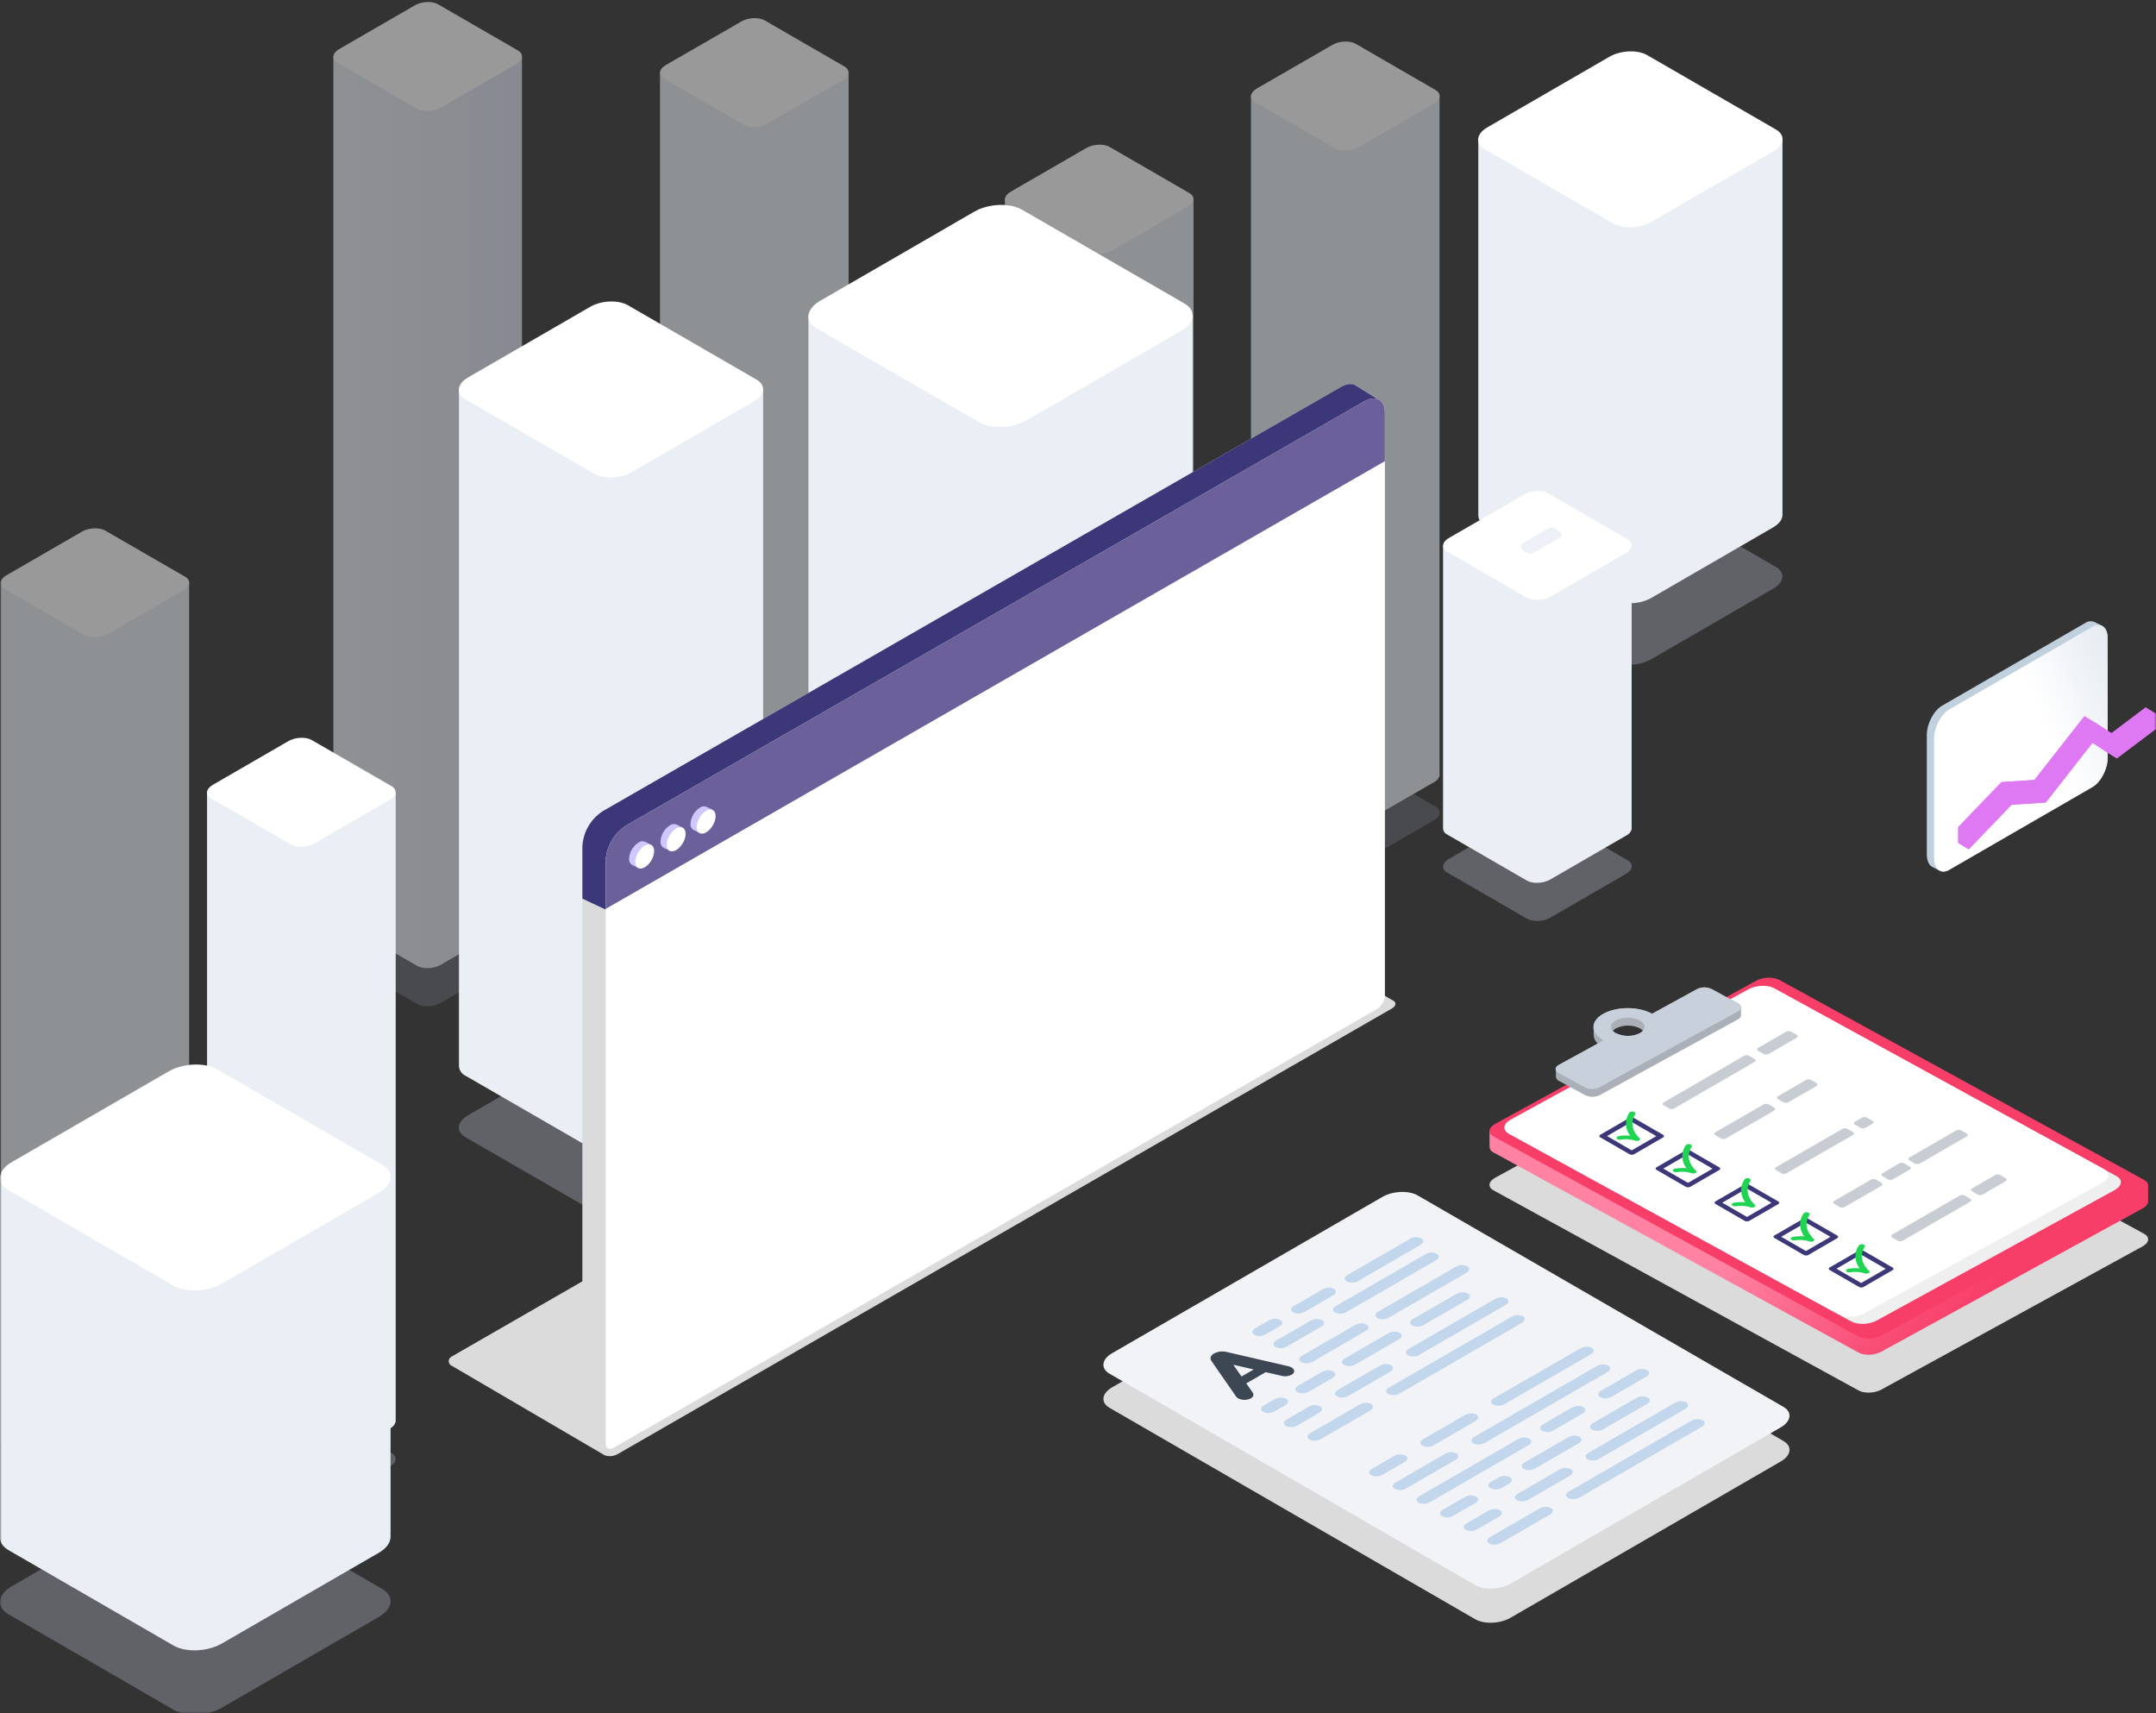 <?xml version="1.0" encoding="UTF-8"?>
<svg width="608px" height="483px" viewBox="0 0 608 483" version="1.1" xmlns="http://www.w3.org/2000/svg" xmlns:xlink="http://www.w3.org/1999/xlink">
    <rect x="0" y="0" width="608" height="483" fill="#333333" stroke="none"/>
    <!-- Generator: Sketch 50 (54983) - http://www.bohemiancoding.com/sketch -->
    <title>land</title>
    <desc>Created with Sketch.</desc>
    <defs>
        <rect id="path-1" x="0" y="0" width="608" height="488"></rect>
        <linearGradient x1="0%" y1="50.002%" x2="100.003%" y2="50.002%" id="linearGradient-3">
            <stop stop-color="#EAEFF5" offset="0%"></stop>
            <stop stop-color="#DEE1F0" offset="99%"></stop>
        </linearGradient>
        <linearGradient x1="0%" y1="50%" x2="100%" y2="50%" id="linearGradient-4" offset="100%">
            <stop stop-color="#EAEFF5"></stop>
            <stop stop-color="#EAEFF5"></stop>
        </linearGradient>
        <linearGradient x1="0%" y1="50%" x2="86.587%" y2="-0.028%" id="linearGradient-5" offset="100%">
            <stop stop-color="#DEE1F0"></stop>
            <stop stop-color="#DFE2F0"></stop>
        </linearGradient>
        <linearGradient x1="48.288%" y1="49.169%" x2="83.565%" y2="66.066%" id="linearGradient-6">
            <stop stop-color="#FF82A3" offset="0%"></stop>
            <stop stop-color="#F73E69" offset="100%"></stop>
        </linearGradient>
        <linearGradient x1="0%" y1="50%" x2="100%" y2="50%" id="linearGradient-7" offset="100%">
            <stop stop-color="#F73E69"></stop>
            <stop stop-color="#F73E69"></stop>
        </linearGradient>
        <linearGradient x1="64.482%" y1="40.883%" x2="141.584%" y2="-7.651%" id="linearGradient-8">
            <stop stop-color="#FFFFFF" offset="0%"></stop>
            <stop stop-color="#CEDAE5" offset="100%"></stop>
        </linearGradient>
        <linearGradient x1="0%" y1="50%" x2="100%" y2="50%" id="linearGradient-9" offset="100%">
            <stop stop-color="#DE78F3"></stop>
            <stop stop-color="#DD77F3"></stop>
        </linearGradient>
        <linearGradient x1="0%" y1="50%" x2="100%" y2="50%" id="linearGradient-10" offset="100%">
            <stop stop-color="#DE78F3"></stop>
            <stop stop-color="#D876F4"></stop>
        </linearGradient>
    </defs>
    <g id="Page-2" stroke="none" stroke-width="1" fill="none" fill-rule="evenodd">
        <g id="首页" transform="translate(-901, -172)">
            <g id="land" transform="translate(901, 167)">
                <mask id="mask-2" fill="white">
                    <use xlink:href="#path-1"></use>
                </mask>
                <g id="Rectangle-path"></g>
                <g id="Group" mask="url(#mask-2)" fill-rule="nonzero">
                    <g id="pillar" opacity="0.5" transform="translate(93.235, 4.957)">
                        <g id="Group" opacity="0.3" transform="translate(0, 252.806)" fill="#C9CFE5">
                            <path d="M24.4,30.303 L1.934,17.304 C0.234,16.33 0.449,14.62 2.403,13.489 L23.749,1.143 C25.704,0.011 28.697,-0.105 30.347,0.87 L52.822,13.861 C54.513,14.843 54.298,16.553 52.344,17.684 L31.015,30.022 C29.077,31.154 26.099,31.278 24.4,30.303 Z" id="Shape"></path>
                        </g>
                        <path d="M53.968,257.69 C53.977,257.621 53.977,257.552 53.968,257.483 L53.968,15.914 L0.787,15.914 L0.787,257.731 C0.842,258.449 1.281,259.082 1.934,259.383 L24.4,272.373 C26.099,273.356 29.06,273.199 30.999,272.1 L52.344,259.763 C53.161,259.387 53.756,258.651 53.952,257.772 L53.968,257.69 Z" id="Shape" fill="url(#linearGradient-3)"></path>
                        <path d="M24.4,30.705 L1.934,17.715 C0.234,16.731 0.449,15.022 2.403,13.891 L23.749,1.552 C25.704,0.421 28.697,0.297 30.347,1.281 L52.822,14.271 C54.513,15.245 54.298,16.963 52.344,18.095 L31.015,30.433 C29.077,31.564 26.099,31.688 24.4,30.705 Z" id="Shape" fill="#FFFFFF"></path>
                    </g>
                    <g id="pillar-2" opacity="0.5" transform="translate(0, 153.667)">
                        <g id="Group" opacity="0.3" transform="translate(0, 251.98)" fill="#C9CFE5">
                            <path d="M23.768,30.808 L1.293,17.817 C-0.356,16.835 -0.183,15.125 1.771,13.994 L23.116,1.656 C25.071,0.524 28.065,0.401 29.715,1.375 L52.206,14.374 C53.905,15.348 53.691,17.058 51.736,18.189 L30.391,30.536 C28.42,31.667 25.467,31.783 23.768,30.808 Z" id="Shape"></path>
                        </g>
                        <path d="M53.336,257.368 C53.34,257.3 53.34,257.231 53.336,257.162 L53.336,15.593 L0.155,15.593 L0.155,257.41 C0.204,258.128 0.64,258.761 1.293,259.061 L23.768,272.052 C25.467,273.035 28.42,272.878 30.367,271.78 L51.712,259.441 C52.528,259.066 53.123,258.33 53.32,257.451 L53.336,257.368 Z" id="Shape" fill="url(#linearGradient-4)"></path>
                        <path d="M23.768,30.384 L1.293,17.393 C-0.356,16.411 -0.183,14.702 1.771,13.57 L23.116,1.232 C25.071,0.1 28.065,-0.024 29.715,0.959 L52.206,13.95 C53.905,14.932 53.691,16.642 51.736,17.773 L30.391,30.111 C28.42,31.243 25.467,31.367 23.768,30.384 Z" id="Shape" fill="#FFFFFF"></path>
                    </g>
                    <g id="pillar-3" opacity="0.5" transform="translate(185.645, 9.914)">
                        <g id="Group" opacity="0.3" transform="translate(0, 251.98)" fill="#C9CFE5">
                            <path d="M24.093,30.673 L1.618,17.674 C-0.031,16.7 0.134,14.99 2.097,13.859 L23.442,1.521 C25.396,0.389 28.39,0.265 30.04,1.24 L52.523,14.247 C54.173,15.23 54,16.939 52.045,18.071 L30.691,30.392 C28.744,31.524 25.784,31.648 24.093,30.673 Z" id="Shape"></path>
                        </g>
                        <path d="M53.661,257.234 L53.661,15.458 L0.479,15.458 L0.479,257.275 C0.526,257.994 0.963,258.629 1.618,258.926 L24.093,271.917 C25.743,272.9 28.744,272.743 30.691,271.644 L52.037,259.307 C52.871,258.943 53.483,258.204 53.686,257.316 L53.661,257.234 Z" id="Shape" fill="url(#linearGradient-4)"></path>
                        <path d="M24.093,30.249 L1.618,17.259 C-0.031,16.275 0.134,14.566 2.097,13.435 L23.442,1.129 C25.396,-0.002 28.39,-0.126 30.04,0.857 L52.514,13.847 C54.165,14.83 53.991,16.54 52.037,17.672 L30.691,29.977 C28.744,31.108 25.784,31.231 24.093,30.249 Z" id="Shape" fill="#FFFFFF"></path>
                    </g>
                    <g id="pillar-4" opacity="0.5" transform="translate(283.005, 45.439)">
                        <g id="Group" opacity="0.3" transform="translate(0, 251.98)" fill="#C9CFE5">
                            <path d="M24.006,30.858 L1.531,17.867 C-0.167,16.893 0.047,15.175 2.002,14.043 L23.347,1.705 C25.31,0.574 28.295,0.45 29.945,1.433 L52.419,14.423 C54.11,15.406 53.896,17.116 51.942,18.247 L30.654,30.585 C28.658,31.716 25.706,31.84 24.006,30.858 Z" id="Shape"></path>
                        </g>
                        <path d="M53.566,257.426 C53.575,257.358 53.575,257.288 53.566,257.22 L53.566,15.643 L0.384,15.643 L0.384,257.459 C0.439,258.178 0.878,258.81 1.531,259.112 L24.006,272.102 C25.656,273.076 28.658,272.927 30.604,271.83 L51.949,259.482 C52.77,259.112 53.367,258.373 53.558,257.492 L53.566,257.426 Z" id="Shape" fill="url(#linearGradient-4)"></path>
                        <path d="M24.006,30.442 L1.531,17.451 C-0.167,16.469 0.047,14.759 2.002,13.628 L23.347,1.29 C25.31,0.158 28.295,0.034 29.945,1.009 L52.419,14.008 C54.11,14.982 53.896,16.692 51.942,17.823 L30.596,30.21 C28.658,31.293 25.706,31.417 24.006,30.442 Z" id="Shape" fill="#FFFFFF"></path>
                    </g>
                    <g id="pillar-5" opacity="0.5" transform="translate(352.312, 16.523)">
                        <g id="Group" opacity="0.3" transform="translate(0, 201.584)" fill="#C9CFE5">
                            <path d="M24.087,30.78 L1.612,17.79 C-0.079,16.807 0.135,15.098 2.09,13.966 L23.436,1.628 C25.39,0.497 28.384,0.373 30.034,1.356 L52.509,14.346 C54.207,15.329 53.993,17.039 52.038,18.17 L30.693,30.508 C28.739,31.607 25.786,31.755 24.087,30.78 Z" id="Shape"></path>
                        </g>
                        <path d="M53.655,206.945 C53.66,206.876 53.66,206.807 53.655,206.739 L53.655,15.464 L0.474,15.464 L0.474,206.978 C0.526,207.694 0.962,208.326 1.612,208.63 L24.087,221.628 C25.786,222.603 28.739,222.455 30.685,221.348 L52.071,209.01 C52.891,208.636 53.486,207.899 53.68,207.019 L53.655,206.945 Z" id="Shape" fill="url(#linearGradient-4)"></path>
                        <path d="M24.087,30.263 L1.612,17.273 C-0.079,16.289 0.135,14.58 2.09,13.449 L23.436,1.127 C25.39,-0.004 28.384,-0.128 30.034,0.846 L52.509,13.845 C54.207,14.82 53.993,16.529 52.038,17.661 L30.702,30.032 C28.739,31.122 25.786,31.237 24.087,30.263 Z" id="Shape" fill="#FFFFFF"></path>
                    </g>
                    <g id="google">
                        <g id="e_pillar" transform="translate(416.669, 0)">
                            <g id="Group" opacity="0.3" transform="translate(0, 142.1)" fill="#C9CFE5">
                                <path d="M38.298,49.243 L2.008,28.283 C-0.722,26.705 -0.384,23.947 2.775,22.121 L37.209,2.219 C40.368,0.393 45.144,0.196 47.873,1.773 L84.123,22.733 C86.86,24.31 86.515,27.068 83.364,28.893 L48.929,48.797 C45.803,50.63 41.028,50.82 38.298,49.243 Z" id="Shape"></path>
                            </g>
                            <path d="M85.995,150.348 C85.995,150.232 85.995,150.125 85.995,150.009 L85.995,44.168 L0.219,44.168 L0.219,150.406 C0.3,151.564 1.005,152.586 2.058,153.073 L38.348,174.033 C41.078,175.61 45.853,175.412 49.012,173.587 L83.388,153.684 C84.98,152.759 85.863,151.603 85.978,150.472 L85.995,150.348 Z" id="Shape" fill="url(#linearGradient-4)"></path>
                            <path d="M38.298,68.027 L2.008,47.067 C-0.722,45.489 -0.384,42.723 2.775,40.906 L37.209,20.995 C40.368,19.17 45.144,18.972 47.873,20.557 L84.156,41.517 C86.893,43.103 86.548,45.861 83.397,47.686 L48.962,67.589 C45.803,69.414 41.028,69.613 38.298,68.027 Z" id="Shape" fill="#FFFFFF"></path>
                        </g>
                        <g id="g_pillar" transform="translate(227.724, 61.962)">
                            <g id="Group" opacity="0.3" transform="translate(0, 209.02)" fill="#C9CFE5">
                                <path d="M48.367,61.886 L2.592,35.46 C-0.864,33.461 -0.427,29.976 3.557,27.672 L47.03,2.541 C51.014,0.237 57.043,-0.011 60.499,1.979 L106.266,28.448 C109.721,30.438 109.285,33.923 105.3,36.227 L61.827,61.317 C57.843,63.63 51.814,63.885 48.367,61.886 Z" id="Shape"></path>
                            </g>
                            <path d="M108.583,219.133 C108.591,218.994 108.591,218.853 108.583,218.713 L108.583,31.939 L0.266,31.939 L0.266,219.216 C0.266,220.48 1.033,221.694 2.592,222.586 L48.367,249.013 C51.814,251.012 57.843,250.764 61.827,248.46 L105.3,223.32 C107.313,222.156 108.418,220.695 108.6,219.266 L108.583,219.133 Z" id="Shape" fill="url(#linearGradient-4)"></path>
                            <path d="M48.367,62.066 L2.592,35.638 C-0.864,33.648 -0.427,30.163 3.557,27.859 L47.03,2.72 C51.014,0.416 57.043,0.169 60.499,2.167 L106.266,28.594 C109.721,30.585 109.285,34.069 105.3,36.374 L61.827,61.512 C57.843,63.816 51.814,64.064 48.367,62.066 Z" id="Shape" fill="#FFFFFF"></path>
                        </g>
                        <g id="l_pillar" transform="translate(273.104, 30.568)">
                            <g id="Group" opacity="0.3" transform="translate(133.664, 203.236)" fill="#C9CFE5">
                                <path d="M23.794,30.205 L1.319,17.214 C-0.331,16.24 -0.158,14.522 1.797,13.39 L23.183,1.044 C25.139,-0.088 28.132,-0.211 29.782,0.772 L52.257,13.762 C53.956,14.745 53.741,16.455 51.787,17.586 L30.409,29.948 C28.446,31.064 25.493,31.188 23.794,30.205 Z" id="Shape"></path>
                            </g>
                            <path d="M187.027,208.03 C187.031,207.961 187.031,207.892 187.027,207.823 L187.027,128.146 L133.845,128.146 L133.845,208.063 C133.896,208.78 134.332,209.413 134.984,209.714 L157.458,222.705 C159.157,223.688 162.11,223.531 164.056,222.432 L185.418,210.061 C186.253,209.699 186.865,208.959 187.067,208.071 L187.027,208.03 Z" id="Shape" fill="url(#linearGradient-4)"></path>
                            <path d="M157.458,142.945 L134.984,129.954 C133.333,128.98 133.507,127.27 135.461,126.139 L156.848,113.793 C158.803,112.661 161.796,112.537 163.446,113.512 L185.921,126.502 C187.62,127.485 187.405,129.195 185.451,130.326 L164.106,142.664 C162.11,143.796 159.157,143.919 157.458,142.945 Z" id="Shape" fill="#FFFFFF"></path>
                            <g id="Group" opacity="0.5" transform="translate(155.117, 123.098)" fill="url(#linearGradient-5)">
                                <path d="M4.098,7.302 L11.819,2.842 C12.388,2.512 12.157,1.67 11.307,0.951 L11.208,0.868 C10.383,0.158 9.212,-0.156 8.643,0.174 L0.923,4.634 C0.354,4.964 0.585,5.807 1.435,6.525 L1.534,6.608 C2.383,7.318 3.53,7.632 4.098,7.302 Z" id="Shape"></path>
                            </g>
                        </g>
                        <g id="o_pillar" transform="translate(128.714, 65.267)">
                            <g id="Group" opacity="0.3" transform="translate(0, 232.152)" fill="#C9CFE5">
                                <path d="M38.804,49.158 L2.514,28.199 C-0.216,26.621 0.122,23.863 3.281,22.038 L37.716,2.127 C40.866,0.302 45.641,0.103 48.38,1.689 L84.628,22.64 C87.367,24.226 87.02,26.984 83.861,28.809 L49.427,48.712 C46.31,50.57 41.534,50.736 38.804,49.158 Z" id="Shape"></path>
                            </g>
                            <path d="M86.492,240.307 C86.501,240.197 86.501,240.087 86.492,239.977 L86.492,49.412 L0.716,49.412 L0.716,240.373 C0.798,241.532 1.502,242.554 2.555,243.041 L38.845,264.001 C41.575,265.578 46.351,265.38 49.501,263.555 L83.935,243.652 C85.535,242.727 86.41,241.562 86.534,240.439 L86.492,240.307 Z" id="Shape" fill="url(#linearGradient-4)"></path>
                            <path d="M38.804,73.279 L2.514,52.319 C-0.216,50.742 0.122,47.984 3.281,46.159 L37.716,26.247 C40.866,24.422 45.641,24.224 48.38,25.809 L84.628,46.762 C87.367,48.347 87.02,51.106 83.861,52.931 L49.427,72.834 C46.31,74.659 41.534,74.857 38.804,73.279 Z" id="Shape" fill="#FFFFFF"></path>
                        </g>
                        <g id="o_pillar-2" transform="translate(57.756, 166.059)">
                            <g id="Group" opacity="0.3" transform="translate(0, 234.631)" fill="#C9CFE5">
                                <path d="M24.249,30.422 L1.774,17.431 C0.075,16.448 0.29,14.739 2.244,13.608 L23.589,1.269 C25.552,0.138 28.538,0.014 30.187,0.997 L52.663,13.988 C54.312,14.962 54.139,16.679 52.184,17.811 L30.839,30.149 C28.901,31.281 25.94,31.405 24.249,30.422 Z" id="Shape"></path>
                            </g>
                            <path d="M53.834,239.633 C53.842,239.564 53.842,239.495 53.834,239.427 L53.834,62.257 L0.636,62.257 L0.636,239.674 C0.682,240.393 1.119,241.028 1.774,241.326 L24.249,254.325 C25.94,255.299 28.901,255.151 30.848,254.044 L52.184,241.706 C53.02,241.345 53.633,240.605 53.834,239.716 L53.834,239.633 Z" id="Shape" fill="url(#linearGradient-4)"></path>
                            <path d="M24.249,77.048 L1.774,64.057 C0.075,63.083 0.29,61.373 2.244,60.242 L23.589,47.895 C25.552,46.764 28.538,46.649 30.187,47.623 L52.679,60.614 C54.329,61.596 54.155,63.306 52.201,64.438 L30.856,76.775 C28.901,77.874 25.94,78.03 24.249,77.048 Z" id="Shape" fill="#FFFFFF"></path>
                        </g>
                        <g id="G_pillar-2" transform="translate(0, 287.505)">
                            <g id="Group" opacity="0.3" transform="translate(0, 137.143)" fill="#C9CFE5">
                                <path d="M48.907,62.406 L2.374,35.5 C-1.14,33.476 -0.703,29.934 3.355,27.588 L47.555,2.036 C51.604,-0.309 57.732,-0.557 61.237,1.466 L107.78,28.373 C111.285,30.396 110.847,33.939 106.798,36.284 L62.599,61.836 C58.549,64.181 52.42,64.429 48.907,62.406 Z" id="Shape"></path>
                            </g>
                            <path d="M110.138,151.048 C110.147,150.904 110.147,150.761 110.138,150.618 L110.138,49.353 L0.015,49.353 L0.015,151.129 C0.015,152.41 0.79,153.607 2.382,154.557 L48.907,181.455 C52.412,183.487 58.541,183.231 62.59,180.885 L106.798,155.334 C108.843,154.152 109.965,152.658 110.097,151.204 L110.138,151.048 Z" id="Shape" fill="url(#linearGradient-4)"></path>
                            <path d="M48.907,79.983 L2.382,53.052 C-1.132,51.021 -0.695,47.477 3.363,45.141 L47.563,19.58 C51.613,17.243 57.74,16.988 61.245,19.019 L107.788,45.917 C111.293,47.948 110.855,51.492 106.806,53.828 L62.599,79.389 C58.549,81.759 52.42,82.014 48.907,79.983 Z" id="Shape" fill="#FFFFFF"></path>
                        </g>
                    </g>
                    <g id="Browser_window" transform="translate(126.238, 113.184)">
                        <path d="M44.232,302.112 C45.451,302.575 46.813,302.466 47.943,301.814 L266.277,176.17 C267.646,175.344 267.638,174.295 266.277,173.742 L223.447,148.776 C221.805,148.255 220.023,148.413 218.498,149.214 L1.022,274.372 C0.543,274.647 0.265,275.174 0.309,275.726 C0.353,276.277 0.711,276.753 1.229,276.948 L44.232,302.112 Z" id="Shape" fill="#DBDBDB"></path>
                        <path d="M263.192,4.972 L260.059,9.926 L257.757,12.834 L257.757,167.086 C257.668,168.642 256.84,170.06 255.531,170.901 L45.147,291.739 L49.353,295.232 L45.098,300.088 L38.433,295.959 C38.116,295.622 37.954,295.166 37.989,294.704 L37.989,130.427 C38.221,126.389 40.366,122.706 43.762,120.516 L251.967,0.901 C253.749,-0.124 255.341,-0.124 256.396,0.711 L263.192,4.972 Z" id="Shape" fill="#DBDBDB"></path>
                        <path d="M263.192,4.972 L260.059,9.926 L257.757,12.834 L257.757,25.816 L44.546,148.281 L37.997,145.184 L37.997,130.427 C38.229,126.389 40.374,122.706 43.77,120.516 L251.967,0.901 C253.749,-0.124 255.341,-0.124 256.396,0.711 L263.192,4.972 Z" id="Shape" fill="#3B3778"></path>
                        <path d="M264.306,8.234 L264.306,172.487 C264.219,174.043 263.394,175.464 262.087,176.31 L46.764,300.047 C45.543,300.749 44.554,300.179 44.554,298.776 L44.554,134.481 C44.784,130.443 46.93,126.76 50.327,124.571 L258.524,4.955 C261.716,3.122 264.306,4.584 264.306,8.234 Z" id="Shape" fill="#FFFFFF"></path>
                        <path d="M264.306,8.225 L264.306,21.844 L44.554,148.092 L44.554,134.473 C44.784,130.435 46.93,126.752 50.327,124.562 L258.524,4.939 C261.716,3.114 264.306,4.575 264.306,8.225 Z" id="Shape" fill="#6B6099"></path>
                        <g id="Group" transform="translate(50.33, 128.882)">
                            <path d="M6.067,2.965 L7.016,1.115 L5.366,0.289 C4.753,0.024 4.045,0.099 3.502,0.487 C1.93,1.499 0.936,3.203 0.829,5.071 C0.757,5.754 1.076,6.419 1.654,6.789 L3.444,7.673 L4.558,5.715 C5.285,4.941 5.804,3.995 6.067,2.965 Z" id="Shape" fill="#CFC7FF"></path>
                            <path d="M3.337,7.654 C2.307,7.042 2.327,5.101 3.38,3.32 C4.433,1.541 6.125,0.592 7.155,1.202 C8.185,1.813 8.166,3.755 7.112,5.535 C6.059,7.316 4.367,8.265 3.337,7.654 Z" id="Shape" fill="#FFFFFF"></path>
                        </g>
                        <g id="Group" transform="translate(59.406, 123.925)">
                            <path d="M5.849,3.074 L6.806,1.216 L5.156,0.391 C4.54,0.121 3.829,0.197 3.284,0.588 C1.715,1.599 0.725,3.3 0.62,5.164 C0.545,5.849 0.865,6.518 1.445,6.89 L3.234,7.773 L4.34,5.816 C5.07,5.047 5.59,4.103 5.849,3.074 Z" id="Shape" fill="#CFC7FF"></path>
                            <path d="M3.128,7.762 C2.097,7.151 2.117,5.21 3.171,3.429 C4.224,1.649 5.916,0.7 6.946,1.311 C7.975,1.922 7.956,3.864 6.903,5.644 C5.849,7.424 4.158,8.373 3.128,7.762 Z" id="Shape" fill="#FFFFFF"></path>
                        </g>
                        <g id="Group" transform="translate(67.657, 118.968)">
                            <path d="M6.06,3.035 L7.009,1.176 L5.359,0.351 C4.747,0.082 4.038,0.157 3.495,0.549 C1.922,1.556 0.929,3.258 0.823,5.125 C0.748,5.808 1.068,6.474 1.648,6.842 L3.437,7.725 L4.551,5.768 C5.274,4.997 5.793,4.058 6.06,3.035 Z" id="Shape" fill="#CFC7FF"></path>
                            <path d="M3.331,7.721 C2.301,7.11 2.32,5.168 3.374,3.388 C4.427,1.608 6.119,0.658 7.149,1.27 C8.179,1.881 8.16,3.823 7.106,5.602 C6.053,7.383 4.361,8.332 3.331,7.721 Z" id="Shape" fill="#FFFFFF"></path>
                        </g>
                    </g>
                    <g id="checklist" transform="translate(419.97, 280.07)">
                        <g id="Group">
                            <path d="M184.232,76.361 L110.605,116.728 C108.691,117.776 105.804,117.892 104.155,116.984 L1.191,60.554 C-0.46,59.653 -0.253,58.076 1.652,57.019 L75.304,16.651 C77.217,15.603 80.104,15.487 81.754,16.395 L184.694,72.826 C186.344,73.701 186.137,75.353 184.232,76.361 Z" id="Shape" fill="#DBDBDB"></path>
                            <path d="M185.807,59.141 L180.941,59.141 L180.941,60.05 L81.737,5.684 C80.088,4.776 77.201,4.859 75.288,5.932 L4.654,44.656 L4.654,43.83 L0.085,43.83 L0.085,48.314 C0.13,49.002 0.562,49.605 1.199,49.867 L104.138,106.298 C105.788,107.206 108.675,107.123 110.588,106.041 L184.24,65.665 C185.296,65.088 185.824,64.352 185.816,63.65 L185.807,59.141 Z" id="Shape" fill="url(#linearGradient-6)"></path>
                            <path d="M184.232,61.157 L110.605,101.532 C108.602,102.582 106.234,102.677 104.155,101.788 L1.191,45.358 C-0.46,44.449 -0.253,42.88 1.652,41.823 L75.304,1.447 C77.307,0.397 79.675,0.303 81.754,1.191 L184.694,57.622 C186.344,58.53 186.137,60.108 184.232,61.157 Z" id="Shape" fill="url(#linearGradient-7)"></path>
                            <path d="M176.363,60.488 L109.301,97.246 C107.173,98.418 103.94,98.542 102.101,97.535 L5.685,44.681 C3.837,43.665 4.036,41.897 6.196,40.733 L73.259,3.975 C75.387,2.802 78.612,2.678 80.459,3.686 L176.875,56.54 C178.722,57.523 178.491,59.29 176.363,60.488 Z" id="Shape" fill="#EFEFEF"></path>
                            <path d="M172.768,58.489 L105.714,95.248 C103.577,96.42 100.353,96.544 98.505,95.537 L5.529,44.565 C3.681,43.55 3.879,41.782 6.048,40.618 L73.102,3.859 C75.238,2.687 78.463,2.563 80.311,3.57 L173.287,54.542 C175.135,55.532 174.937,57.324 172.768,58.489 Z" id="Shape" fill="#FFFFFF"></path>
                            <g transform="translate(18.152, 3.305)" id="Shape">
                                <path d="M52.863,5.691 L52.863,5.625 C52.793,5.146 52.481,4.737 52.039,4.543 L44.616,0.488 C43.327,-0.126 41.83,-0.126 40.542,0.488 L27.832,7.459 L27.782,7.459 C23.989,5.378 17.885,5.369 14.099,7.459 C12.227,8.482 11.295,9.837 11.286,11.183 L11.286,13.396 C11.326,14.35 11.744,15.249 12.45,15.89 L1.48,21.902 C1.002,22.093 0.681,22.545 0.655,23.059 L0.655,25.206 C0.687,25.719 1.007,26.17 1.48,26.37 L8.904,30.425 C10.191,31.046 11.69,31.046 12.978,30.425 L52.039,9.019 C52.509,8.823 52.828,8.38 52.863,7.872 L52.863,5.691 Z M24.326,12.991 C22.225,13.988 19.788,13.988 17.687,12.991 L17.638,12.991 C17.285,12.81 16.969,12.563 16.706,12.265 C16.964,11.977 17.271,11.736 17.613,11.555 C19.731,10.543 22.192,10.543 24.31,11.555 C24.645,11.733 24.946,11.968 25.201,12.249 C24.942,12.549 24.632,12.801 24.285,12.991 L24.326,12.991 Z" fill="#ABB0B8"></path>
                                <path d="M40.492,0.472 L27.782,7.442 L27.733,7.442 C23.939,5.361 17.835,5.353 14.05,7.442 C10.264,9.531 10.305,12.859 14.05,14.94 L14.099,14.94 L1.389,21.911 C0.268,22.53 0.276,23.562 1.389,24.149 L8.813,28.195 C10.099,28.819 11.6,28.819 12.887,28.195 L51.99,6.806 C53.111,6.195 53.111,5.196 51.99,4.576 L44.566,0.521 C43.285,-0.11 41.788,-0.128 40.492,0.472 Z M17.58,12.983 C15.724,11.968 15.715,10.325 17.58,9.317 C19.697,8.301 22.159,8.301 24.277,9.317 C26.083,10.333 26.075,11.96 24.277,12.958 C22.176,13.955 19.739,13.955 17.638,12.958 L17.58,12.983 Z" fill="#C7D0DB"></path>
                            </g>
                        </g>
                        <g id="Group" transform="translate(30.528, 38.004)">
                            <path d="M0.783,7.619 C0.628,7.561 0.525,7.413 0.525,7.247 C0.525,7.081 0.628,6.933 0.783,6.875 L8.973,2.135 C9.375,1.933 9.849,1.933 10.251,2.135 L18.498,6.9 C18.853,7.098 18.853,7.429 18.498,7.635 L10.309,12.376 C9.909,12.578 9.438,12.578 9.039,12.376 L0.791,7.619 L0.783,7.619 Z M9.608,3.25 L2.688,7.247 L9.657,11.277 L16.577,7.272 L9.608,3.25 Z" id="Shape" fill="#3B3778"></path>
                            <path d="M5.624,8.122 C5.534,8.074 5.457,8.003 5.401,7.916 C5.253,7.635 5.508,7.346 5.987,7.255 C7.053,7.083 8.136,7.041 9.212,7.131 C7.718,5.266 7.624,2.64 8.981,0.673 C9.282,0.369 9.725,0.255 10.135,0.376 C10.606,0.475 10.845,0.781 10.672,1.045 C8.247,4.778 11.81,7.784 11.851,7.817 C12.107,8.024 12.057,8.304 11.744,8.486 C11.384,8.668 10.963,8.685 10.589,8.535 C9.281,8.12 7.893,8.023 6.54,8.254 C6.229,8.312 5.907,8.266 5.624,8.122 Z" id="Shape" fill="#1FD450"></path>
                        </g>
                        <g id="Group" transform="translate(46.205, 47.091)">
                            <path d="M0.966,7.697 C0.611,7.492 0.611,7.161 0.966,6.963 L9.156,2.222 C9.558,2.017 10.033,2.017 10.435,2.222 L18.682,6.988 C19.037,7.194 19.037,7.525 18.682,7.722 L10.493,12.463 C10.091,12.668 9.616,12.668 9.214,12.463 L0.966,7.697 Z M9.791,3.329 L2.88,7.335 L9.849,11.356 L16.761,7.351 L9.791,3.329 Z" id="Shape" fill="#3B3778"></path>
                            <path d="M5.841,8.21 C5.75,8.16 5.676,8.086 5.626,7.995 C5.47,7.722 5.725,7.426 6.204,7.343 C7.269,7.166 8.352,7.122 9.428,7.211 C7.933,5.349 7.839,2.725 9.197,0.761 C9.5,0.454 9.946,0.336 10.361,0.455 C10.823,0.563 11.062,0.86 10.889,1.133 C8.472,4.865 12.035,7.871 12.068,7.896 C12.324,8.11 12.282,8.391 11.969,8.565 C11.607,8.751 11.182,8.769 10.806,8.614 C9.497,8.203 8.11,8.107 6.757,8.334 C6.446,8.397 6.123,8.353 5.841,8.21 Z" id="Shape" fill="#1FD450"></path>
                        </g>
                        <g id="Group" transform="translate(63.532, 57.005)">
                            <path d="M0.267,7.397 C-0.087,7.19 -0.087,6.86 0.267,6.661 L8.457,1.922 C8.654,1.814 8.876,1.761 9.1,1.765 C9.322,1.762 9.54,1.817 9.735,1.922 L17.983,6.686 C18.338,6.893 18.338,7.223 17.983,7.421 L9.793,12.162 C9.597,12.265 9.379,12.316 9.158,12.311 C8.935,12.316 8.713,12.265 8.515,12.162 L0.267,7.397 Z M9.092,3.028 L2.181,7.033 L9.149,11.055 L16.061,7.05 L9.092,3.028 Z" id="Shape" fill="#3B3778"></path>
                            <path d="M5.108,7.901 C5.017,7.857 4.941,7.784 4.894,7.694 C4.737,7.421 4.993,7.124 5.471,7.041 C6.536,6.865 7.62,6.82 8.696,6.909 C7.201,5.048 7.107,2.423 8.465,0.459 C8.768,0.153 9.214,0.036 9.628,0.154 C10.09,0.261 10.329,0.558 10.156,0.831 C7.748,4.539 11.302,7.57 11.335,7.595 C11.591,7.81 11.541,8.091 11.228,8.264 C10.868,8.446 10.447,8.464 10.073,8.314 C8.765,7.902 7.377,7.806 6.024,8.033 C5.713,8.097 5.389,8.051 5.108,7.901 Z" id="Shape" fill="#1FD450"></path>
                        </g>
                        <g id="Group" transform="translate(80.034, 66.093)">
                            <path d="M0.393,7.922 C0.038,7.716 0.038,7.385 0.393,7.187 L8.583,2.446 C8.984,2.241 9.46,2.241 9.861,2.446 L18.109,7.212 C18.463,7.418 18.463,7.749 18.109,7.947 L9.951,12.687 C9.55,12.889 9.076,12.889 8.673,12.687 L0.426,7.922 L0.393,7.922 Z M9.218,3.553 L2.306,7.559 L9.276,11.58 L16.187,7.575 L9.218,3.553 Z" id="Shape" fill="#3B3778"></path>
                            <path d="M5.234,8.433 C5.144,8.387 5.069,8.315 5.02,8.227 C4.863,7.955 5.119,7.658 5.597,7.575 C6.663,7.398 7.746,7.354 8.822,7.443 C7.327,5.582 7.233,2.957 8.591,0.993 C8.894,0.686 9.339,0.569 9.754,0.687 C10.215,0.787 10.455,1.092 10.281,1.365 C7.873,5.073 11.428,8.104 11.461,8.128 C11.717,8.343 11.668,8.624 11.354,8.797 C10.994,8.979 10.573,8.997 10.199,8.847 C8.89,8.435 7.503,8.339 6.149,8.566 C5.838,8.627 5.516,8.581 5.234,8.433 Z" id="Shape" fill="#1FD450"></path>
                        </g>
                        <g id="Group" transform="translate(95.71, 75.181)">
                            <path d="M0.313,7.852 C0.158,7.795 0.054,7.646 0.054,7.481 C0.054,7.315 0.158,7.167 0.313,7.109 L8.503,2.377 C8.904,2.171 9.38,2.171 9.781,2.377 L18.028,7.142 C18.186,7.196 18.291,7.343 18.291,7.51 C18.291,7.676 18.186,7.824 18.028,7.877 L9.838,12.617 C9.437,12.82 8.962,12.82 8.56,12.617 L0.313,7.86 L0.313,7.852 Z M9.121,3.475 L2.21,7.473 L9.179,11.503 L16.09,7.497 L9.121,3.475 Z" id="Shape" fill="#3B3778"></path>
                            <path d="M5.153,8.356 C5.064,8.307 4.987,8.236 4.931,8.149 C4.783,7.877 5.038,7.58 5.517,7.489 C6.583,7.317 7.666,7.275 8.742,7.365 C7.245,5.501 7.151,2.873 8.511,0.907 C8.815,0.603 9.261,0.489 9.673,0.61 C10.135,0.709 10.375,1.015 10.201,1.278 C7.776,5.012 11.348,8.017 11.381,8.05 C11.636,8.257 11.595,8.538 11.282,8.719 C10.919,8.9 10.496,8.918 10.119,8.769 C8.811,8.353 7.422,8.257 6.069,8.488 C5.758,8.546 5.437,8.5 5.153,8.356 Z" id="Shape" fill="#1FD450"></path>
                        </g>
                        <g id="Group" opacity="0.3" transform="translate(48.68, 22.306)" fill="#46566D">
                            <path d="M26.154,2.042 L3.473,15.149 C3.054,15.381 2.55,15.401 2.112,15.206 L0.421,14.232 C0.067,14.033 0.116,13.678 0.52,13.447 L23.16,0.324 C23.579,0.091 24.085,0.073 24.521,0.274 L26.17,1.249 C26.599,1.456 26.558,1.844 26.154,2.042 Z" id="Shape"></path>
                        </g>
                        <g id="Group" opacity="0.3" transform="translate(75.083, 14.871)" fill="#46566D">
                            <path d="M11.603,2.673 L3.727,7.223 C3.307,7.455 2.804,7.477 2.366,7.281 L0.667,6.298 C0.32,6.1 0.361,5.744 0.766,5.513 L8.642,0.955 C9.064,0.721 9.573,0.703 10.012,0.905 L11.702,1.88 C12.008,2.061 11.966,2.408 11.603,2.673 Z" id="Shape"></path>
                        </g>
                        <g id="Group" opacity="0.3" transform="translate(62.707, 35.525)" fill="#46566D">
                            <path d="M17.604,2.557 L4.069,10.378 C3.653,10.618 3.144,10.639 2.709,10.436 L1.018,9.461 C0.663,9.255 0.713,8.899 1.109,8.635 L14.651,0.815 C15.069,0.574 15.576,0.553 16.012,0.757 L17.662,1.732 C18.058,1.97 18.008,2.326 17.604,2.557 Z" id="Shape"></path>
                        </g>
                        <g id="Group" opacity="0.3" transform="translate(80.859, 28.916)" fill="#46566D">
                            <path d="M11.378,2.27 L3.502,6.796 C3.079,7.029 2.573,7.05 2.133,6.854 L0.483,5.872 C0.137,5.673 0.178,5.318 0.582,5.087 L8.459,0.528 C8.878,0.296 9.382,0.274 9.819,0.47 L11.51,1.453 C11.824,1.685 11.774,2.04 11.378,2.27 Z" id="Shape"></path>
                        </g>
                        <g id="Group" opacity="0.3" transform="translate(80.034, 42.961)" fill="#46566D">
                            <path d="M22.439,2.034 L3.799,12.77 C3.382,13.01 2.874,13.032 2.438,12.828 L0.789,11.853 C0.434,11.647 0.484,11.3 0.888,11.028 L19.519,0.292 C19.937,0.055 20.443,0.034 20.88,0.234 L22.579,1.208 C22.884,1.447 22.843,1.836 22.439,2.034 Z" id="Shape"></path>
                        </g>
                        <g id="Group" opacity="0.3" transform="translate(102.311, 39.656)" fill="#46566D">
                            <path d="M5.745,2.127 L3.815,3.241 C3.396,3.473 2.892,3.495 2.455,3.299 L0.755,2.316 C0.409,2.118 0.45,1.763 0.854,1.532 L2.784,0.416 C3.206,0.184 3.713,0.163 4.153,0.359 L5.803,1.342 C6.191,1.54 6.149,1.895 5.745,2.127 Z" id="Shape"></path>
                        </g>
                        <g id="Group" opacity="0.3" transform="translate(96.535, 57.005)" fill="#46566D">
                            <path d="M14.02,2.293 L3.71,8.248 C3.293,8.487 2.785,8.509 2.349,8.305 L0.7,7.331 C0.345,7.124 0.394,6.769 0.799,6.504 L11.1,0.55 C11.522,0.318 12.029,0.297 12.47,0.492 L14.119,1.476 C14.465,1.707 14.424,2.062 14.02,2.293 Z" id="Shape"></path>
                        </g>
                        <g id="Group" opacity="0.3" transform="translate(110.562, 52.048)" fill="#46566D">
                            <path d="M8.002,2.659 L3.325,5.383 C2.908,5.624 2.4,5.645 1.965,5.441 L0.274,4.467 C-0.081,4.261 -0.031,3.914 0.373,3.641 L5.041,0.915 C5.463,0.683 5.97,0.662 6.41,0.858 L8.059,1.841 C8.447,2.031 8.406,2.386 8.002,2.659 Z" id="Shape"></path>
                        </g>
                        <g id="Group" opacity="0.3" transform="translate(117.988, 42.961)" fill="#46566D">
                            <path d="M16.635,2.422 L3.438,10.028 C3.019,10.26 2.515,10.282 2.077,10.086 L0.427,9.104 C0.073,8.905 0.122,8.55 0.526,8.319 L13.673,0.713 C14.092,0.481 14.597,0.459 15.034,0.655 L16.734,1.637 C17.08,1.836 17.039,2.191 16.635,2.422 Z" id="Shape"></path>
                        </g>
                        <g id="Group" opacity="0.3" transform="translate(113.037, 61.136)" fill="#46566D">
                            <path d="M22.566,2.654 L3.597,13.605 C3.18,13.846 2.672,13.867 2.236,13.663 L0.545,12.689 C0.199,12.483 0.24,12.127 0.644,11.863 L19.614,0.912 C20.033,0.68 20.537,0.658 20.975,0.854 L22.624,1.837 C23.02,2.069 22.97,2.423 22.566,2.654 Z" id="Shape"></path>
                        </g>
                        <g id="Group" opacity="0.3" transform="translate(135.314, 55.353)" fill="#46566D">
                            <path d="M10.277,2.657 L3.844,6.373 C3.427,6.613 2.919,6.635 2.483,6.431 L0.792,5.457 C0.437,5.25 0.487,4.895 0.891,4.631 L7.324,0.915 C7.743,0.682 8.248,0.661 8.685,0.857 L10.335,1.839 C10.755,2.079 10.681,2.434 10.277,2.657 Z" id="Shape"></path>
                        </g>
                    </g>
                    <g id="content" transform="translate(311.058, 340.38)">
                        <path d="M191.144,76.684 L114.935,120.751 C111.974,122.461 107.512,122.651 104.939,121.164 L1.842,61.571 C-0.723,60.093 -0.401,57.508 2.559,55.79 L78.785,11.74 C81.738,10.03 86.208,9.84 88.781,11.318 L191.878,70.92 C194.426,72.389 194.105,74.974 191.144,76.684 Z" id="Shape" fill="#DBDBDB"></path>
                        <path d="M191.144,67.071 L114.935,111.131 C111.974,112.84 107.512,113.03 104.939,111.543 L1.842,51.95 C-0.723,50.472 -0.401,47.887 2.559,46.169 L78.769,2.11 C81.722,0.401 86.192,0.211 88.765,1.697 L191.862,61.291 C194.426,62.752 194.105,65.337 191.144,67.071 Z" id="Shape" fill="#F2F3F7"></path>
                        <g id="Group" transform="translate(29.703, 13.219)">
                            <g transform="translate(14.852, 15.697)" fill="#C2D6EC" id="Shape">
                                <path d="M38.915,13.322 L26.544,20.457 C25.6,20.99 24.459,21.036 23.475,20.581 L23.368,20.524 C22.543,20.069 22.683,19.277 23.591,18.748 L35.962,11.613 C36.909,11.083 38.051,11.034 39.039,11.48 L39.138,11.538 C39.921,12.001 39.822,12.794 38.915,13.322 Z"></path>
                                <path d="M58.149,2.198 L45.778,9.333 C44.831,9.864 43.689,9.913 42.701,9.465 L42.602,9.408 C41.819,8.945 41.918,8.153 42.825,7.624 L55.196,0.488 C56.143,-0.044 57.287,-0.089 58.273,0.364 L58.372,0.422 C59.164,0.877 59.065,1.67 58.149,2.198 Z"></path>
                                <path d="M6.856,31.912 L3.763,33.704 C2.814,34.229 1.675,34.274 0.687,33.828 L0.588,33.77 C-0.237,33.316 -0.105,32.515 0.811,31.995 L3.903,30.203 C4.852,29.674 5.993,29.629 6.98,30.079 L7.079,30.137 C7.871,30.59 7.772,31.384 6.856,31.912 Z"></path>
                                <path d="M20.185,24.207 L13.389,28.138 C12.442,28.67 11.298,28.716 10.312,28.261 L10.213,28.204 C9.389,27.75 9.521,26.957 10.436,26.428 L17.232,22.497 C18.178,21.973 19.315,21.927 20.3,22.373 L20.407,22.431 C21.191,22.886 21.092,23.679 20.185,24.207 Z"></path>
                            </g>
                            <g transform="translate(12.376, 0)" fill="#C2D6EC" id="Shape">
                                <path d="M7.723,25.369 L3.756,27.657 C2.809,28.188 1.668,28.237 0.68,27.789 L0.581,27.731 C-0.244,27.277 -0.104,26.476 0.804,25.956 L4.762,23.66 C5.711,23.137 6.851,23.09 7.838,23.536 L7.937,23.594 C8.729,24.048 8.63,24.84 7.723,25.369 Z"></path>
                                <path d="M47.494,2.378 L29.802,12.61 C28.859,13.14 27.72,13.19 26.734,12.742 L26.627,12.684 C25.802,12.221 25.942,11.429 26.85,10.9 L44.549,0.668 C45.499,0.145 46.638,0.099 47.626,0.544 L47.725,0.602 C48.5,1.056 48.401,1.824 47.494,2.378 Z"></path>
                                <path d="M22.857,16.615 L14.692,21.339 C13.746,21.869 12.605,21.917 11.616,21.471 L11.517,21.413 C10.692,20.951 10.824,20.158 11.732,19.63 L19.905,14.914 C20.852,14.383 21.994,14.334 22.981,14.782 L23.08,14.84 C23.864,15.294 23.765,16.095 22.857,16.615 Z"></path>
                            </g>
                            <g transform="translate(18.152, 4.131)" fill="#C2D6EC" id="Shape">
                                <path d="M46.114,2.574 L20.728,17.249 C19.779,17.773 18.639,17.82 17.651,17.373 L17.552,17.316 C16.769,16.861 16.868,16.068 17.775,15.54 L43.153,0.865 C44.102,0.34 45.242,0.294 46.23,0.741 L46.329,0.799 C47.121,1.252 47.022,2.054 46.114,2.574 Z"></path>
                                <path d="M13.725,21.296 L3.911,26.969 C2.967,27.501 1.828,27.549 0.842,27.101 L0.735,27.044 C-0.09,26.59 0.05,25.789 0.958,25.26 L10.772,19.595 C11.719,19.064 12.861,19.015 13.849,19.463 L13.948,19.521 C14.74,19.992 14.641,20.817 13.725,21.296 Z"></path>
                            </g>
                            <g transform="translate(20.627, 16.523)" fill="#C2D6EC" id="Shape">
                                <path d="M10.681,33.2 L4.388,36.842 C3.441,37.37 2.299,37.416 1.312,36.966 L1.213,36.908 C0.388,36.454 0.52,35.661 1.436,35.133 L7.729,31.491 C8.676,30.962 9.818,30.917 10.805,31.367 L10.904,31.425 C11.696,31.854 11.597,32.647 10.681,33.2 Z"></path>
                                <path d="M63.244,2.792 L38.789,16.931 C37.84,17.455 36.701,17.501 35.713,17.055 L35.614,16.997 C34.83,16.543 34.929,15.742 35.837,15.221 L60.316,1.083 C61.262,0.551 62.406,0.505 63.392,0.959 L63.491,1.017 C64.25,1.471 64.151,2.264 63.244,2.792 Z"></path>
                                <path d="M30.69,21.638 L18.838,28.484 C17.891,29.014 16.75,29.063 15.762,28.617 L15.663,28.559 C14.838,28.104 14.97,27.304 15.877,26.783 L27.737,19.929 C28.683,19.398 29.825,19.349 30.814,19.797 L30.913,19.854 C31.697,20.292 31.598,21.085 30.69,21.638 Z"></path>
                            </g>
                            <g transform="translate(27.228, 21.48)" fill="#C2D6EC" id="Shape">
                                <path d="M61.27,2.865 L26.671,22.867 C25.725,23.399 24.58,23.445 23.594,22.99 L23.495,22.933 C22.671,22.478 22.803,21.686 23.71,21.157 L58.35,1.155 C59.297,0.623 60.441,0.577 61.427,1.031 L61.526,1.089 C62.276,1.543 62.177,2.336 61.27,2.865 Z"></path>
                                <path d="M18.465,27.607 L4.443,35.717 C3.497,36.248 2.355,36.297 1.367,35.849 L1.268,35.791 C0.443,35.338 0.575,34.536 1.491,34.007 L15.512,25.898 C16.461,25.373 17.601,25.328 18.588,25.774 L18.687,25.832 C19.47,26.286 19.371,27.078 18.465,27.607 Z"></path>
                            </g>
                            <g transform="translate(25.578, 7.435)" fill="#C2D6EC" id="Shape">
                                <path d="M18.836,19.222 L3.767,27.943 C2.818,28.467 1.679,28.513 0.691,28.066 L0.592,28.009 C-0.233,27.555 -0.101,26.762 0.815,26.233 L15.884,17.512 C16.83,16.983 17.971,16.934 18.96,17.38 L19.059,17.438 C19.851,17.901 19.752,18.702 18.836,19.222 Z"></path>
                                <path d="M47.241,2.804 L25.253,15.522 C24.304,16.047 23.164,16.092 22.177,15.646 L22.078,15.588 C21.294,15.134 21.393,14.333 22.3,13.813 L44.288,1.095 C45.237,0.57 46.377,0.525 47.365,0.971 L47.464,1.029 C48.248,1.483 48.149,2.284 47.241,2.804 Z"></path>
                            </g>
                            <g transform="translate(65.182, 44.613)" fill="#C2D6EC" id="Shape">
                                <path d="M10.177,30.547 L3.876,34.188 C2.93,34.72 1.788,34.768 0.8,34.321 L0.7,34.263 C-0.124,33.801 0.017,33.008 0.923,32.479 L7.224,28.837 C8.171,28.313 9.308,28.267 10.293,28.713 L10.4,28.771 C11.183,29.226 11.084,30.026 10.177,30.547 Z"></path>
                                <path d="M39.292,13.716 L26.92,20.86 C25.971,21.383 24.832,21.428 23.844,20.983 L23.745,20.925 C22.92,20.472 23.052,19.678 23.96,19.15 L36.331,12.007 C37.28,11.484 38.419,11.437 39.407,11.883 L39.514,11.941 C40.298,12.394 40.199,13.195 39.292,13.716 Z"></path>
                                <path d="M58.533,2.633 L46.162,9.777 C45.217,10.305 44.078,10.35 43.094,9.901 L42.987,9.843 C42.203,9.389 42.302,8.595 43.21,8.067 L55.581,0.932 C56.528,0.402 57.669,0.354 58.657,0.8 L58.756,0.858 C59.54,1.271 59.474,2.071 58.533,2.633 Z"></path>
                                <path d="M19.671,25.063 L17.51,26.31 C16.564,26.834 15.427,26.88 14.442,26.434 L14.334,26.376 C13.55,25.922 13.649,25.129 14.557,24.601 L16.71,23.353 C17.656,22.821 18.8,22.776 19.786,23.229 L19.885,23.287 C20.71,23.741 20.578,24.535 19.671,25.063 Z"></path>
                            </g>
                            <g transform="translate(44.555, 30.568)" fill="#C2D6EC" id="Shape">
                                <path d="M10.82,33.037 L4.527,36.68 C3.581,37.212 2.437,37.258 1.451,36.804 L1.352,36.746 C0.527,36.292 0.659,35.499 1.574,34.97 L7.868,31.328 C8.817,30.805 9.956,30.76 10.944,31.204 L11.043,31.262 C11.827,31.716 11.728,32.51 10.82,33.037 Z"></path>
                                <path d="M63.375,2.638 L38.92,16.777 C37.971,17.301 36.832,17.347 35.844,16.901 L35.745,16.843 C34.92,16.389 35.06,15.596 35.968,15.068 L60.422,0.986 C61.368,0.454 62.513,0.408 63.499,0.863 L63.598,0.92 C64.381,1.333 64.282,2.127 63.375,2.638 Z"></path>
                                <path d="M30.821,21.476 L18.969,28.331 C18.02,28.854 16.88,28.899 15.893,28.455 L15.794,28.397 C14.969,27.943 15.101,27.141 16.008,26.621 L27.868,19.767 C28.815,19.236 29.956,19.187 30.945,19.635 L31.044,19.692 C31.827,20.154 31.728,20.947 30.821,21.476 Z"></path>
                            </g>
                            <g transform="translate(51.981, 35.525)" fill="#C2D6EC" id="Shape">
                                <path d="M60.576,2.727 L25.936,22.729 C24.989,23.261 23.845,23.308 22.859,22.853 L22.76,22.796 C21.936,22.341 22.068,21.548 22.975,21.02 L57.615,1.018 C58.563,0.49 59.704,0.444 60.692,0.894 L60.791,0.952 C61.582,1.406 61.483,2.198 60.576,2.727 Z"></path>
                                <path d="M17.77,27.47 L3.749,35.58 C2.803,36.11 1.661,36.16 0.672,35.712 L0.573,35.654 C-0.251,35.2 -0.119,34.398 0.796,33.879 L14.818,25.76 C15.767,25.236 16.906,25.19 17.894,25.637 L17.993,25.694 C18.777,26.148 18.678,26.949 17.77,27.47 Z"></path>
                            </g>
                            <g transform="translate(71.783, 46.265)" fill="#C2D6EC" id="Shape">
                                <path d="M10.241,32.751 L3.94,36.385 C2.993,36.915 1.851,36.964 0.863,36.517 L0.764,36.459 C-0.06,36.005 0.08,35.204 0.987,34.683 L7.28,31.041 C8.227,30.512 9.368,30.463 10.357,30.909 L10.456,30.967 C11.247,31.43 11.148,32.223 10.241,32.751 Z"></path>
                                <path d="M62.77,2.36 L38.316,16.498 C37.372,17.029 36.234,17.078 35.248,16.631 L35.14,16.573 C34.357,16.11 34.456,15.317 35.363,14.789 L59.818,0.658 C60.764,0.128 61.906,0.078 62.894,0.526 L62.993,0.584 C63.81,1.038 63.711,1.807 62.77,2.36 Z"></path>
                                <path d="M30.242,21.181 L18.39,28.035 C17.443,28.566 16.301,28.615 15.313,28.167 L15.215,28.109 C14.39,27.648 14.522,26.854 15.437,26.326 L27.289,19.471 C28.238,18.947 29.377,18.901 30.365,19.347 L30.464,19.405 C31.256,19.859 31.157,20.661 30.242,21.181 Z"></path>
                            </g>
                            <g transform="translate(78.383, 51.222)" fill="#C2D6EC" id="Shape">
                                <path d="M60.821,2.44 L26.222,22.451 C25.273,22.974 24.134,23.019 23.146,22.575 L23.047,22.517 C22.222,22.063 22.354,21.261 23.27,20.742 L57.869,0.739 C58.812,0.208 59.952,0.159 60.937,0.607 L61.044,0.665 C61.828,1.111 61.729,1.912 60.821,2.44 Z"></path>
                                <path d="M18.016,27.183 L3.995,35.293 C3.048,35.825 1.904,35.871 0.918,35.417 L0.819,35.359 C-0.005,34.905 0.126,34.111 1.042,33.584 L15.064,25.473 C16.01,24.941 17.154,24.896 18.14,25.349 L18.239,25.407 C19.055,25.861 18.923,26.655 18.016,27.183 Z"></path>
                            </g>
                            <g transform="translate(58.581, 37.177)" fill="#C2D6EC" id="Shape">
                                <path d="M46.957,12.786 L38.709,17.558 C37.762,18.088 36.621,18.138 35.632,17.691 L35.533,17.633 C34.709,17.179 34.841,16.378 35.756,15.857 L44.004,11.076 C44.951,10.547 46.092,10.497 47.08,10.944 L47.179,11.002 C47.929,11.456 47.863,12.257 46.957,12.786 Z"></path>
                                <path d="M64.986,2.355 L55.089,8.07 C54.142,8.602 52.999,8.648 52.013,8.194 L51.914,8.136 C51.089,7.682 51.221,6.889 52.136,6.361 L62.033,0.645 C62.982,0.121 64.122,0.075 65.11,0.521 L65.208,0.579 C65.992,1.034 65.893,1.81 64.986,2.355 Z"></path>
                                <path d="M31.756,21.672 L3.846,37.809 C2.903,38.339 1.763,38.389 0.777,37.941 L0.67,37.883 C-0.154,37.42 -0.014,36.628 0.893,36.099 L28.803,19.978 C29.749,19.448 30.891,19.399 31.88,19.846 L31.979,19.904 C32.77,20.35 32.672,21.151 31.756,21.672 Z"></path>
                            </g>
                            <path d="M22.598,36.634 L5.187,32.604 C3.974,32.31 2.696,32.458 1.583,33.025 C0.644,33.57 0.355,34.387 0.849,35.106 L7.827,45.173 C8.347,45.925 9.823,46.296 11.126,45.999 C12.429,45.702 13.056,44.851 12.536,44.099 L10.697,41.457 L16.173,38.294 L20.751,39.351 C21.668,39.573 22.634,39.459 23.473,39.029 C23.694,38.911 23.886,38.745 24.034,38.541 C24.536,37.79 23.902,36.939 22.598,36.634 Z M9.344,39.508 L7.036,36.204 L12.809,37.533 L9.344,39.508 Z" id="Shape" fill="#3D4754"></path>
                        </g>
                    </g>
                    <g id="graph" transform="translate(542.908, 180.104)">
                        <path d="M4.772,23.866 L45.103,0.569 C45.923,-0.015 46.995,-0.103 47.9,0.338 L49.846,1.337 C50.828,1.824 51.454,3.072 51.454,4.888 L51.454,38.574 C51.454,41.746 49.524,45.437 47.141,46.833 L6.809,70.131 C6.005,70.697 4.961,70.798 4.063,70.395 L2.059,69.362 C1.086,68.875 0.459,67.628 0.459,65.82 L0.459,32.125 C0.467,28.937 2.397,25.245 4.772,23.866 Z" id="Shape" fill="#C1D0DD"></path>
                        <path d="M6.818,70.114 L47.149,46.816 C49.532,45.437 51.462,41.746 51.462,38.558 L51.462,4.888 C51.462,1.709 49.532,0.247 47.149,1.626 L6.818,24.924 C4.442,26.303 2.512,29.986 2.512,33.182 L2.512,66.868 C2.512,70.031 4.442,71.493 6.818,70.114 Z" id="Shape" fill="url(#linearGradient-8)"></path>
                        <polygon id="Shape" fill="#DE78F3" points="62.16 24.321 52.494 31.612 47.867 28.599 44.889 26.774 30.753 44.809 21.457 45.421 9.259 58.106 9.259 62.582 12.244 64.407 24.361 51.805 33.994 51.168 47.165 34.354 51.059 36.898 54.044 38.723 65.146 30.357 65.146 26.146"></polygon>
                        <polygon id="Shape" fill="url(#linearGradient-9)" points="65.146 26.146 65.146 30.357 54.044 38.723 47.231 34.28 33.994 51.168 24.361 51.805 12.244 64.407 12.244 59.931 24.435 47.246 33.73 46.635 47.867 28.599 55.389 33.504"></polygon>
                        <polygon id="Shape" fill="url(#linearGradient-10)" points="21.457 45.421 24.435 47.246 33.73 46.635 30.753 44.809"></polygon>
                    </g>
                </g>
            </g>
        </g>
    </g>
</svg>